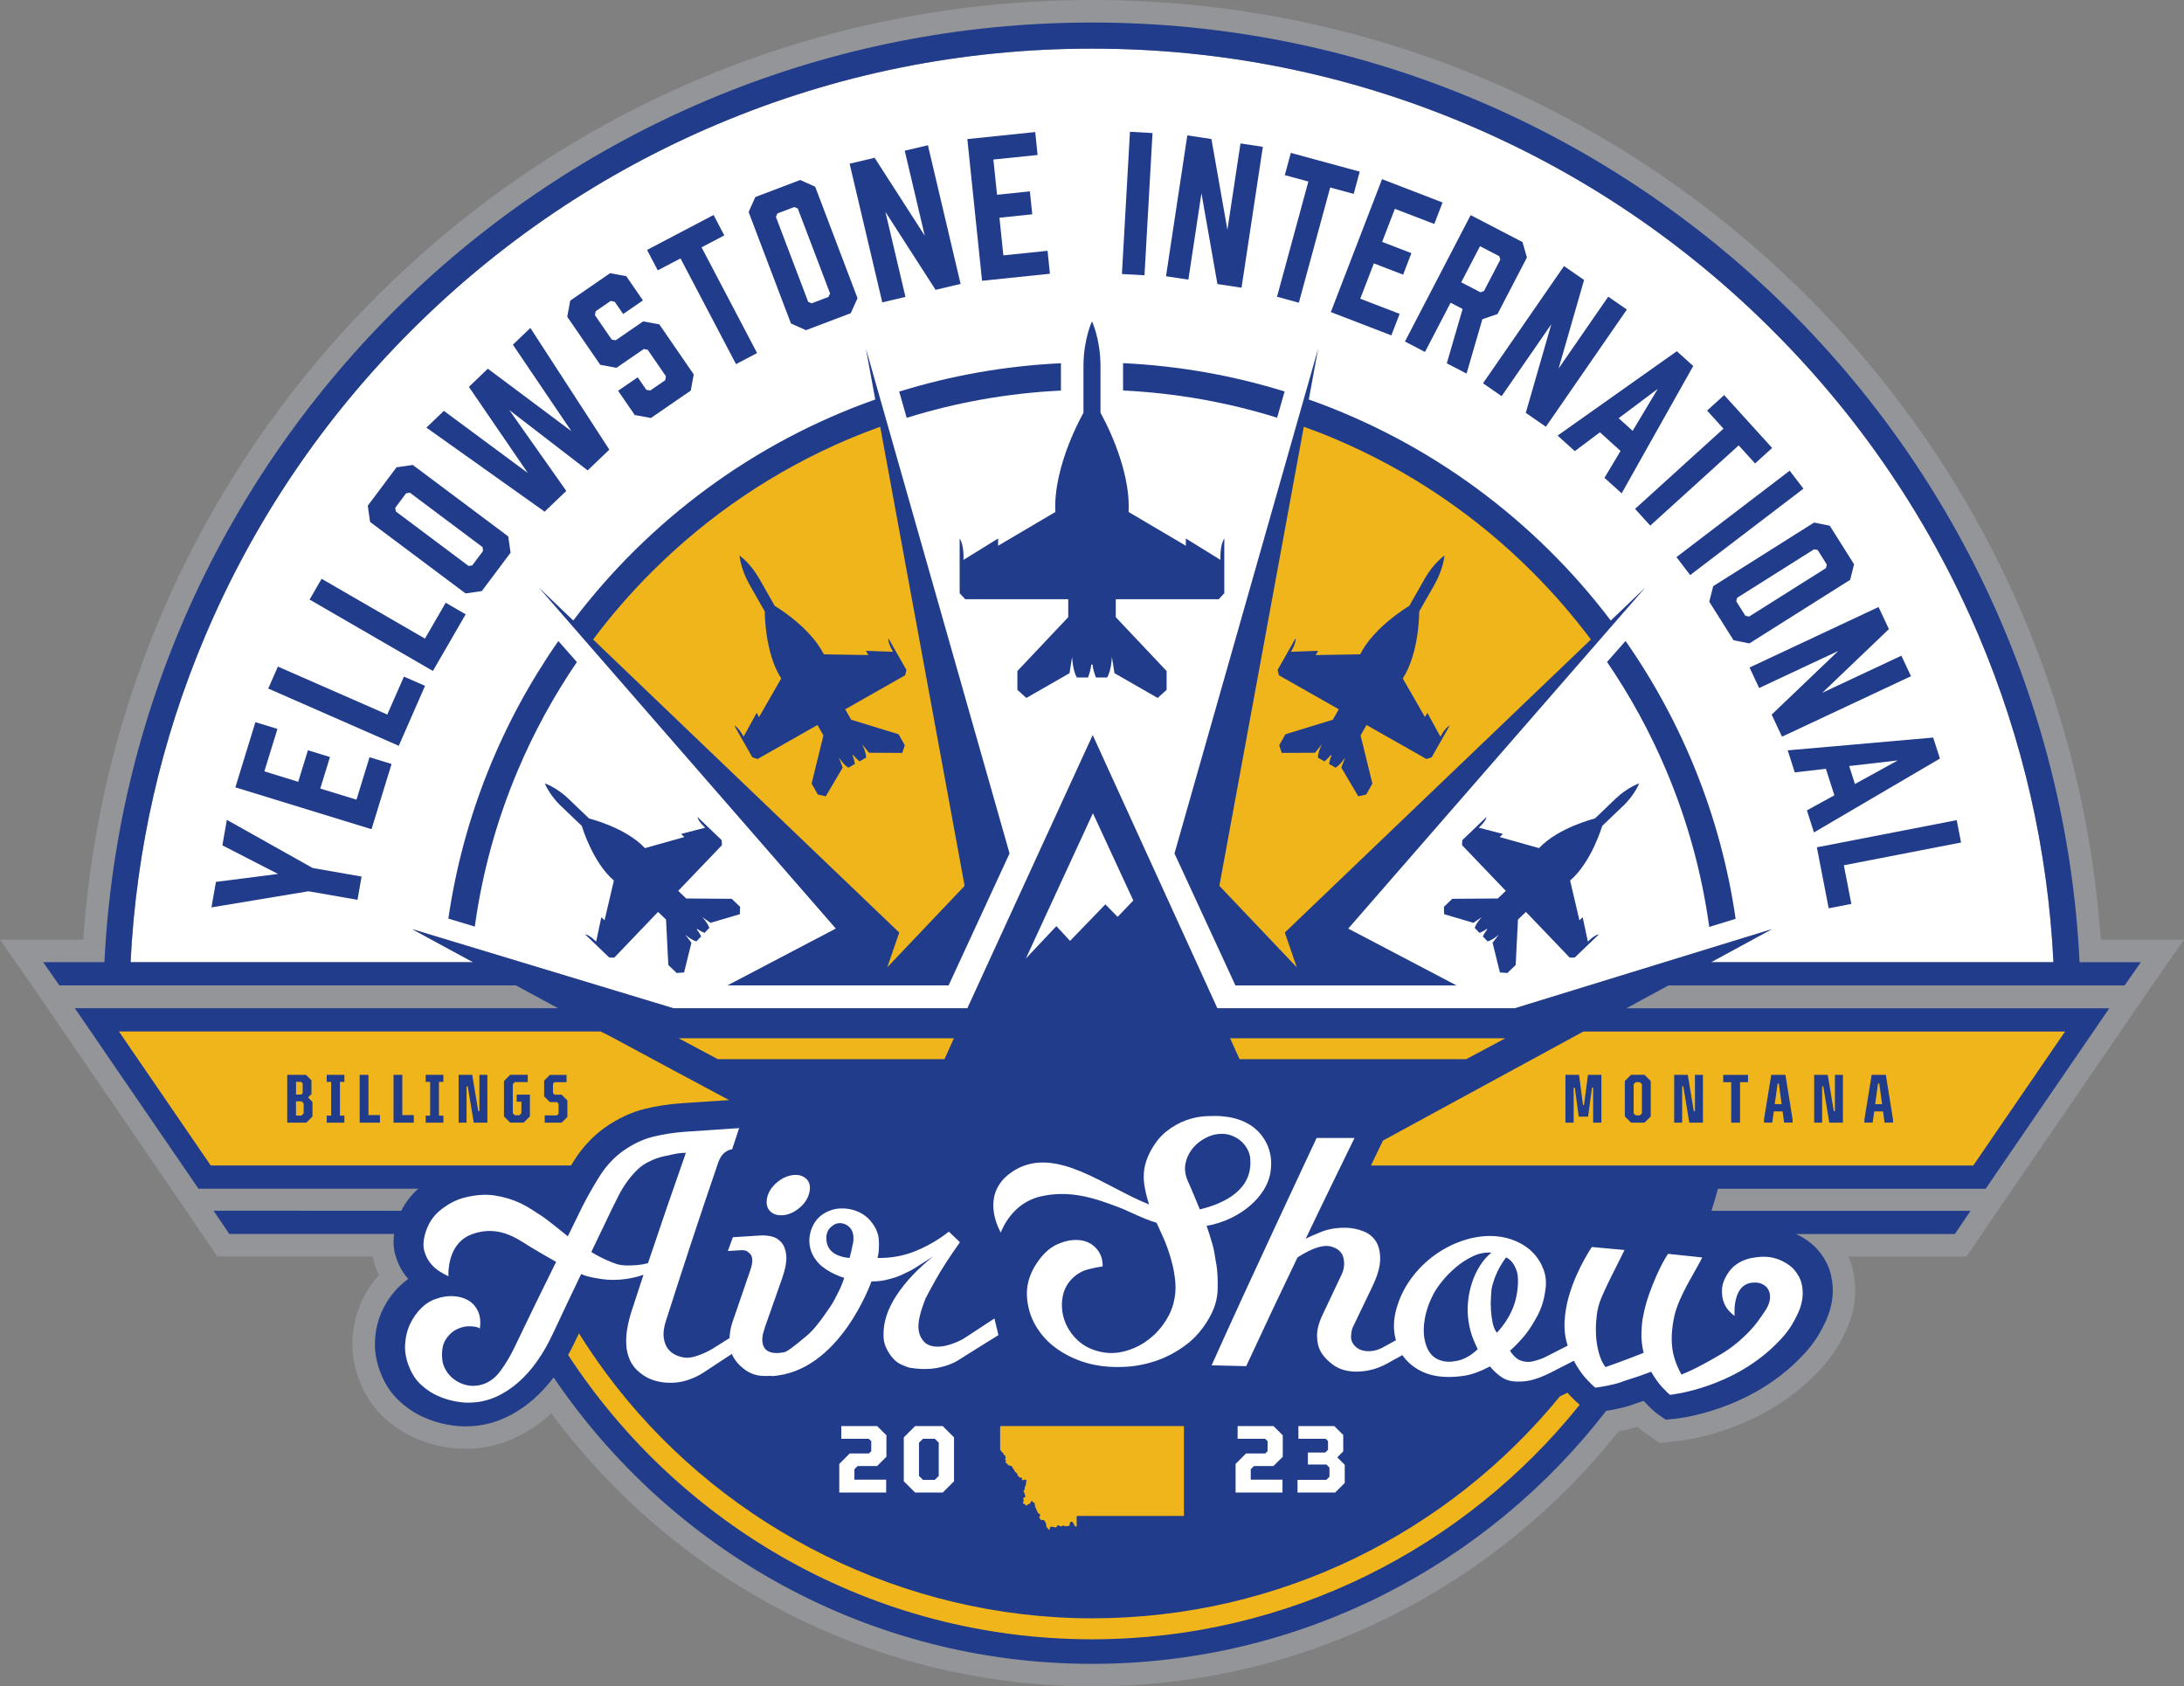 <?xml version="1.0" encoding="UTF-8"?><svg id="Layer_2" xmlns="http://www.w3.org/2000/svg" viewBox="0 0 536.07 413.92"><rect x="0" y="0" width="536.07" height="413.92" fill="#808080" stroke="none"/><defs><style>.cls-1{fill:#f1b51c;}.cls-2{fill:#fff;}.cls-3{fill:#939598;}.cls-4{fill:#223c8c;}</style></defs><g id="Layer_3"><g><path class="cls-3" d="M515.64,230.65c-4.33-61.69-31.26-119.03-76.2-161.96C393.06,24.39,332.19,0,268.03,0S143.01,24.39,96.63,68.69C51.69,111.61,24.75,168.96,20.43,230.65H0l7.93,11.37,36.23,52.89,9.18,13.51h38.09c.09,.41,.19,.82,.3,1.23,.33,1.17,.76,2.28,1.27,3.35-1.63,1.81-3,3.87-4.08,6.13-1.41,2.93-2.21,6.16-2.4,9.58-.2,3.7,.49,7.44,2.05,11.04,1.38,3.28,3.37,6.11,5.91,8.41,2.14,1.94,4.51,3.5,7.03,4.66,2.29,1.05,4.68,1.81,7.13,2.27,2.41,.45,4.59,.62,6.68,.52,.73-.02,1.45-.08,2.18-.16,2.89-.32,5.7-1.08,8.37-2.25,3.05-1.35,5.93-3.19,8.54-5.45,.31-.27,.63-.55,.94-.84,31.14,42.09,80.23,67.02,132.68,67.02,25.95,0,50.8-5.88,73.87-17.48,21.35-10.74,40.46-26.29,55.38-45.07,1.46-.29,2.84-.62,4.11-.99l.56-.18c.6,.54,1.15,.99,1.69,1.37l3.68,2.6,4.64-.47c3.44-.4,21.23-3.13,34.43-17.15,1.65-1.69,3.1-3.53,4.46-5.69,.87-1.42,1.68-2.95,2.4-4.54,.99-2.18,1.64-4.49,1.95-6.87,.32-2.56,.18-5.15-.42-7.75-.27-1.13-.63-2.22-1.1-3.28h29.04l5.49-8.13,39.96-58.32,7.89-11.31h-20.43Z"/><path class="cls-2" d="M504.02,236.17c-1.38-27.64-7.48-54.46-18.24-79.9-11.9-28.14-28.94-53.41-50.65-75.12-21.71-21.71-46.98-38.75-75.12-50.65-29.13-12.32-60.08-18.57-91.98-18.57s-62.85,6.25-91.98,18.57c-28.14,11.9-53.41,28.94-75.12,50.65-21.71,21.71-38.75,46.98-50.65,75.12-10.76,25.44-16.86,52.26-18.24,79.9H116.1c-4.72-2.56-9.68-5.25-14.93-8.1l64.13,19.41h72.15l30.75-67.02,30.58,67.02h73.04l63.07-19.41s-5.93,3.22-14.91,8.1h84.04Z"/><g><path class="cls-4" d="M110.05,225.48l6.49,1.96c1.82-13.18,5.34-26.01,10.55-38.33,3.97-9.38,8.82-18.26,14.51-26.6l-4.55-5.16c-13.88,19.88-23.35,43.06-27,68.13Z"/><path class="cls-4" d="M222.56,102.56c12.25-3.82,24.91-6.06,37.85-6.69v-5.96c0-.26,0-.5,.01-.75-13.77,.65-27.07,3.04-39.71,6.96l1.84,6.45Z"/><path class="cls-4" d="M214.82,98.06c-29.74,10.51-55.43,29.58-74.11,54.25l-8.47-8.11,72.91,83.72-26.6,13.96h54.29l14.96-32.4-35.27-123.94,2.3,12.51Z"/><path class="cls-4" d="M313.47,102.54l1.84-6.45c-12.62-3.91-25.91-6.3-39.66-6.95,0,.25,.01,.5,.01,.75v5.96c12.92,.63,25.57,2.87,37.81,6.68Z"/><path class="cls-4" d="M521.5,241.88l3.98-5.7h-15.04C504.13,107.74,398.04,5.53,268.03,5.53S31.94,107.74,25.63,236.17H10.59l3.98,5.7H126.62c3.63,1.96,7.08,3.83,10.37,5.61H18.37l30.35,44.3h53.98c-1.76,1.51-3.16,3.32-4.2,5.41H52.43l3.85,5.7h40.44c-.24,1.84-.13,3.6,.34,5.24,.55,1.93,1.44,3.67,2.61,5.15,.18,.23,.36,.44,.55,.66-.76,.52-1.48,1.12-2.18,1.8-1.68,1.63-3.08,3.58-4.13,5.78-1.1,2.28-1.72,4.81-1.86,7.5-.16,2.86,.41,5.77,1.63,8.6,1.06,2.53,2.58,4.7,4.52,6.45,1.72,1.56,3.62,2.81,5.63,3.73,1.88,.86,3.85,1.49,5.85,1.87,1.99,.37,3.76,.52,5.42,.43,.61-.02,1.21-.06,1.81-.13,2.33-.26,4.59-.86,6.74-1.82,2.54-1.12,4.96-2.66,7.16-4.58,1.83-1.58,3.52-3.42,5.08-5.47,28.69,42.39,77.22,70.31,132.15,70.31,51.3,0,97.01-24.35,126.2-62.09,.54-.09,1.15-.2,1.85-.33,1.35-.26,2.61-.56,3.75-.9,.17-.06,.34-.11,.51-.17,.32-.12,.77-.29,1.36-.49,.56-.19,1.15-.39,1.75-.57,.13,.15,.27,.29,.4,.44,1.29,1.37,2.18,2.2,2.99,2.77,.66,.47,1.33,.94,2,1.41,.81-.08,1.62-.16,2.43-.24,.77-.09,18.43-1.95,31.15-15.49,1.38-1.41,2.62-2.98,3.74-4.76,.76-1.23,1.45-2.55,2.07-3.92,.77-1.71,1.27-3.48,1.5-5.28,.24-1.91,.13-3.86-.31-5.79h0c-.52-2.18-1.56-4.23-3.14-6.08-.59-.72-1.33-1.4-2.23-2.1-.86-.66-1.88-1.27-3.01-1.82-.06-.03-.13-.06-.2-.09h38.97l3.85-5.7h-63.59c.57-1.79,1.1-3.59,1.6-5.41h65.7l30.35-44.3h-118.54c3.58-1.94,7.05-3.83,10.33-5.61h112.01Zm-149.67,5.61h-73.04l-30.58-67.02-30.75,67.02h-72.15l-64.13-19.41c5.25,2.85,10.21,5.54,14.93,8.1H32.05c1.38-27.64,7.48-54.46,18.24-79.9,11.9-28.14,28.94-53.41,50.65-75.12,21.71-21.71,46.98-38.75,75.12-50.65,29.13-12.32,60.08-18.57,91.98-18.57s62.85,6.25,91.98,18.57c28.14,11.9,53.41,28.94,75.12,50.65,21.71,21.71,38.75,46.98,50.65,75.12,10.76,25.44,16.86,52.26,18.24,79.9h-84.04c8.98-4.88,14.91-8.1,14.91-8.1l-63.07,19.41Z"/><path class="cls-4" d="M395.36,152.31c-18.69-24.67-44.38-43.74-74.11-54.25l2.3-12.51-35.27,123.94,14.96,32.4h54.29l-26.6-13.96,72.91-83.72-8.47,8.11Z"/><path class="cls-4" d="M394.45,162.48c5.7,8.34,10.56,17.24,14.53,26.63,5.22,12.35,8.74,25.2,10.56,38.41l6.48-1.99c-3.64-25.1-13.13-48.3-27.02-68.2l-4.55,5.16Z"/></g><path class="cls-1" d="M217.77,237.44l19-20-20.72-112.69c-2.54,.92-5.06,1.89-7.56,2.94-18.21,7.7-34.57,18.73-48.62,32.79-5.19,5.19-9.95,10.69-14.29,16.49l75.14,71.94-2.94,8.53Zm170.92,15.75l-.34,.17c-19.27,10.47-39.33,21.38-48.89,26.6-.99,2.04-1.98,4.08-2.96,6.13h147.84l22.54-32.9h-118.18Zm-73.34-24.28l75.14-71.94c-4.35-5.79-9.11-11.3-14.29-16.49-14.05-14.05-30.41-25.08-48.62-32.79-2.5-1.06-5.02-2.02-7.56-2.94l-20.72,112.69,19,20-2.94-8.53Zm-11.1,31.08h55.61l9.64-5.14h-67.57l2.32,5.14Zm-128.04,0h55.61l2.32-5.14h-67.57l9.64,5.14Zm209.31,82.72c-.26-.27-.53-.56-.79-.86-.22,.11-.45,.23-.67,.34-.39,.2-.78,.38-1.17,.56-27.2,33.25-68.54,54.48-114.85,54.48s-89.33-22.1-116.49-56.52c-1.03-1.35-2.16-2.77-3.24-4.26-2.18-2.97-4.24-6.03-6.2-9.16-.36,.75-.73,1.5-1.09,2.26-.49,1.03-1.02,2.04-1.57,3.04,27.41,41.98,74.81,69.79,128.58,69.79,48.36,0,91.56-22.49,119.71-57.56-.62-.51-1.33-1.18-2.23-2.11Zm-244.62-57.83c2.04-3.23,4.55-5.94,7.49-8.05,3.24-2.28,6.55-3.84,9.9-4.65,2.87-.7,5.91-1.16,9.04-1.38,3.88-.27,7.76-.53,11.63-.77-7.35-3.92-16.91-9.04-29.35-15.75l-2.22-1.1H29.19l22.54,32.9h88.43c.25-.4,.49-.8,.74-1.2Z"/><path class="cls-1" d="M262.75,373.59l.29-.09c.06-.02,.12,0,.15,.05l.36,.45s.02,.04,.03,.06l.06,.28s.02,.06,.05,.08l.36,.29c.09,.08,.23,0,.23-.11l-.02-2.35c0-.08,.06-.14,.14-.14h26.06c.08,0,.14-.06,.14-.14v-21.79c0-.08-.06-.14-.14-.14h-44.83c-.08,0-.14,.06-.14,.14v5.61s0,.06,.03,.09l.49,.64s.03,.03,.04,.04l.14,.08s.06,.05,.07,.08l.09,.29s.03,.05,.05,.07l.28,.21s.05,.05,.06,.09l.1,.48s0,.09-.03,.12l-.09,.1c-.05,.05-.05,.13,0,.18l.19,.26c.05,.07,.03,.17-.05,.21-.08,.05-.1,.16-.03,.23l.73,.71s.04,.03,.07,.04l.6,.12s.07,.03,.09,.06l.9,1.45s.02,.03,.04,.04l.4,.28s.06,.07,.06,.12v.26s.01,.07,.04,.1l.5,.52s.06,.04,.1,.04h.3s.07,.01,.09,.04l.08,.07c.06,.05,.06,.13,.02,.19l-.02,.03c-.04,.05-.04,.12,0,.18l.07,.08s.09,.06,.15,.05l.69-.17c.09-.02,.18,.05,.18,.15l-.08,.9s0,.02,0,.03l-.33,.96s0,.03,0,.04l-.02,.38s-.02,.08-.06,.11l-.15,.11c-.05,.04-.07,.11-.05,.17l.29,.69v.02l.16,.56c.02,.07-.01,.14-.07,.17l-.36,.17c-.06,.03-.09,.09-.08,.15l.1,.64s0,.07-.02,.1l-.11,.16s-.03,.05-.03,.08v.22c0,.07,.05,.13,.12,.14l.22,.03s.06,.02,.08,.04l.35,.35c.07,.07,.17,.05,.22-.03l.16-.26s.07-.07,.12-.07h.25s.09-.03,.12-.07l.39-.63c.06-.09,.19-.09,.24,0l.14,.23s.05,.06,.09,.07l.21,.04c.06,.01,.1,.06,.11,.11l.17,.96s0,.02,.01,.03l.65,1.43s.03,.05,.06,.06l.38,.23s.07,.07,.07,.12v.41s-.02,.09-.06,.11l-.09,.06c-.07,.05-.08,.14-.03,.2l.44,.55s.08,.06,.13,.05l.36-.05s.06,0,.09,.02l.26,.15s.05,.04,.06,.06l.31,.67s.01,.03,.01,.04l.09,.69s.01,.05,.03,.07l.56,.66s.11,.06,.17,.04h.02c.06-.04,.09-.1,.08-.16l-.04-.23s0-.09,.04-.12l.21-.23s.08-.05,.13-.04l1.13,.23c.07,.01,.15-.03,.16-.1l.05-.19s.02-.05,.05-.07l.19-.16s.1-.04,.15-.02l.57,.26s.07,.02,.11,0l.57-.22s.11,0,.15,.03l.15,.14s.07,.04,.11,.04l.95-.12c.06,0,.11-.05,.12-.11l.16-.7s.05-.09,.1-.1Z"/><g><path class="cls-2" d="M206,366.36v-7.02l2.56-2.57h4.71l.58-.56v-2.47l-.61-.58h-6.74v-3.12h8.79l2.29,2.26v5.27l-2.29,2.28h-4.78l-.79,.79v2.56h7.79v3.15h-11.52Z"/><path class="cls-2" d="M224.61,366.36l-2.77-2.77v-10.77l2.77-2.77h6.79l2.77,2.77v10.77l-2.77,2.77h-6.79Zm1.94-3.12h2.91l.96-.96v-8.16l-.96-.96h-2.91l-.98,.96v8.16l.98,.96Z"/></g><g><path class="cls-2" d="M303.28,366.36v-7.02l2.56-2.57h4.71l.58-.56v-2.47l-.61-.58h-6.74v-3.12h8.79l2.29,2.26v5.27l-2.29,2.28h-4.78l-.79,.79v2.56h7.79v3.15h-11.52Z"/><path class="cls-2" d="M318.48,366.36v-3.12h7.07l.77-.75v-2.26l-.75-.75h-4.55v-2.94h4.27l.68-.68v-2.12l-.58-.58h-6.69v-3.12h8.81l2.19,2.19v4.01l-1.45,1.49,1.82,1.82v4.45l-2.35,2.36h-9.23Z"/></g><path class="cls-2" d="M442.23,315.14c-.28-1.2-.88-2.34-1.79-3.41-.27-.33-.65-.69-1.16-1.09-.51-.39-1.12-.77-1.85-1.12-.73-.36-1.55-.64-2.49-.84-.94-.2-1.99-.25-3.17-.15-.56,.05-1.19,.15-1.88,.27-.7,.13-1.39,.35-2.11,.65-.71,.31-1.41,.74-2.08,1.29-.68,.55-1.28,1.28-1.81,2.17-.75,1.23-1.16,2.4-1.22,3.49-.06,1.1,.06,2.1,.35,3,.3,.9,.71,1.65,1.26,2.25,.55,.6,1.04,1.05,1.49,1.34,0,0-.78-8.19,4.86-8.17,.16,0,.32,0,.48,0,.03,0,.06,0,.09,0,.54,.05,.94,.17,1.25,.33,0,0,0,0,.01,0,.01,0,.01,0,.02,.01,.03,.02,.06,.03,.09,.05,.92,.43,1.52,1.13,1.78,2.14,.27,1.05,.09,2.22-.56,3.52-.39,.73-1.18,1.89-2.34,3.49-1.17,1.6-2.73,3.24-4.68,4.92-1.35,1.16-2.85,2.23-4.5,3.21-1.65,.98-3.19,1.84-4.59,2.58-1.66,.89-3.32,1.67-4.95,2.33-1.32-2.35-2.09-4.65-2.3-6.92-.23-2.26-.05-4.71,.53-7.33,.24-1.17,.67-2.45,1.27-3.85,.6-1.4,1.26-2.76,1.99-4.09,.72-1.33,1.42-2.58,2.1-3.76,.68-1.18,1.17-2.11,1.5-2.8-2.79-.3-5.59-.59-8.39-.88-.29,.39-.69,1.06-1.22,2.03-.53,.96-1.08,2.12-1.68,3.46-.6,1.34-1.18,2.84-1.77,4.48-.59,1.64-1.07,3.4-1.43,5.28-.2,.82-.34,2.09-.42,3.81-.08,1.72,.1,3.47,.53,5.24-1.07,.43-2.19,.86-3.33,1.29-1.15,.43-2.17,.81-3.04,1.14-1.06,.38-2.06,.73-2.99,1.06-.65-.83-1.15-1.86-1.52-3.09-.37-1.23-.61-2.52-.74-3.87-.12-1.35-.14-2.68-.05-3.99,.09-1.3,.22-2.42,.44-3.36,.2-.99,.6-2.14,1.17-3.43,.58-1.29,1.19-2.62,1.87-3.99,.67-1.37,1.33-2.68,1.97-3.93,.64-1.25,1.14-2.28,1.53-3.08-2.68-.25-5.35-.49-8.03-.73-.42,.62-.98,1.54-1.67,2.76-.69,1.22-1.4,2.62-2.1,4.2-.71,1.58-1.35,3.33-1.9,5.25-.56,1.92-.89,3.92-1.01,6-.12,2.13,.14,4.13,.76,6-1.7,.86-3.39,1.72-5.08,2.59-1.07,.57-2.3,1.01-3.71,1.31-.78,.18-1.68,.11-2.64-.2-.96-.31-1.88-1.13-2.74-2.44,1.35-1.21,2.62-2.54,3.82-4,1-1.29,1.98-2.84,2.94-4.64,.95-1.8,1.59-3.79,1.88-5.97,.34-1.88,.22-3.62-.36-5.21-.57-1.59-1.43-2.99-2.56-4.18-1.13-1.19-2.51-2.14-4.14-2.86-1.63-.72-3.36-1.14-5.19-1.27-2.44-.17-4.92,.14-7.46,.93-2.52,.79-4.89,1.95-7.09,3.49-2.2,1.54-4.11,3.37-5.75,5.51-1.64,2.14-2.86,4.44-3.65,6.89-.78,2.28-1.06,4.46-.85,6.56,.08,.76,.23,1.47,.41,2.17-.94,.51-1.87,1.03-2.81,1.54-1.29,.77-2.61,1.15-3.92,1.14-1.32,0-2.38-.38-3.18-1.13-.8-.75-1.17-1.64-1.09-2.68,.08-1.04,.24-1.79,.51-2.25,1.53-3.2,3.07-6.4,4.61-9.59,1.27-2.61,1.95-4.84,2.01-6.68,.06-1.84-.27-3.34-.96-4.51-.71-1.16-1.72-2.02-3.04-2.55-1.32-.54-2.74-.84-4.27-.91-2.32-.04-4.37,.29-6.14,.99-1.76,.7-3.06,1.28-3.87,1.73,3.93-8.27,11.99-24.75,11.99-24.75h-9.3s-17.39,37-25.77,55.8c2.83,.06,5.66,.12,8.49,.2,4.12-8.92,8.32-17.81,12.59-26.69,3.68-2.37,6.48-3.24,8.41-2.62,1.62,.48,2.59,1.43,2.89,2.84,.31,1.41,.12,2.79-.54,4.12-1.57,3.29-3.13,6.59-4.67,9.88-.93,1.98-1.34,3.72-1.29,5.21,.06,1.49,.32,2.63,.76,3.42,.61,1.21,1.62,2.35,3.04,3.42,1.42,1.07,3.16,1.65,5.25,1.75,1.25,.06,2.55-.06,3.91-.35,1.35-.29,2.74-.81,4.15-1.57,1.27-.71,2.55-1.42,3.83-2.12,1.03,1.47,2.36,2.69,4.01,3.62,1.77,1,3.8,1.56,6.12,1.71,1.66,.1,3.41,0,5.21-.29,1.81-.3,3.86-1.05,6.16-2.26,.94,1.14,1.93,2.04,2.99,2.72,1.05,.67,2.3,1,3.74,.99,1.37,.04,2.7-.12,3.98-.5,1.28-.37,2.64-.92,4.08-1.64,1.93-.99,3.86-1.98,5.8-2.96,.22,.43,.45,.84,.69,1.23,.87,1.42,1.75,2.6,2.66,3.54,.9,.95,1.55,1.56,1.95,1.83,.6-.07,1.48-.21,2.64-.43,1.16-.22,2.2-.47,3.12-.74,.37-.14,.9-.33,1.58-.57,.68-.23,1.39-.46,2.14-.69,.75-.23,1.49-.48,2.24-.77,.75-.28,1.4-.52,1.96-.7,.87,1.52,1.76,2.77,2.68,3.76,.91,.99,1.57,1.63,1.96,1.9,.02-.02,15.81-1.51,26.93-13.39,1.08-1.09,2.03-2.31,2.87-3.64,.61-1,1.17-2.07,1.69-3.2,.51-1.13,.83-2.29,.99-3.47,.15-1.18,.08-2.37-.19-3.57Zm-78.93-4.51c-.82,1.28-1.48,2.67-1.97,4.15-.49,1.49-.83,3.06-.99,4.71-.17,1.66-.13,3.3,.13,4.92,.25,1.62,.63,3.03,1.12,4.23,.49,1.19,.87,2.04,1.13,2.53-1.6,1.5-3.2,2.43-4.82,2.8-1.61,.37-3,.37-4.17,0-1.82-.53-3.06-1.82-3.72-3.88-.56-1.7-.69-3.62-.38-5.78,.3-2.15,1-4.3,2.1-6.44,.41-.87,1.1-1.91,2.05-3.13,.95-1.22,2.09-2.4,3.41-3.54,1.32-1.14,2.74-2.07,4.25-2.8,1.51-.73,3.06-1.04,4.64-.93-1.03,.82-1.96,1.87-2.78,3.16Zm4.12,16.5c-.5-.63-.85-1.44-1.05-2.44-.2-1-.34-2.03-.41-3.11-.08-1.08-.08-2.09-.01-3.04,.05-.68,.1-1.36,.14-2.04,.19-1,.48-1.98,.84-2.93,.38-.96,.77-1.81,1.19-2.55,.48-.86,1-1.65,1.55-2.39,.58,.28,1.1,.71,1.55,1.27,.39,.51,.72,1.14,1,1.91,.29,.77,.4,1.74,.37,2.93-.06,2.38-.51,4.58-1.36,6.6-.85,2.02-2.12,3.95-3.82,5.8Zm-130.51,1.19c-.41,.31-1.05,.65-1.9,1.03-.86,.38-1.74,.69-2.67,.92-.92,.23-1.85,.32-2.77,.26-.93-.06-1.73-.35-2.4-.86-1.11-.97-1.69-2.26-1.74-3.87-.05-1.66,.53-4.03,1.76-7.1,.23-.48,1.04-1.99,2.45-4.53,1.41-2.54,3.4-5.62,5.98-9.25-.91-.87-1.81-1.74-2.72-2.6-2.51,1.97-5.22,3.55-8.13,4.74-2.91,1.2-6.03,1.77-9.38,1.72,.32-1.2,.42-2.65,.33-4.34-.1-1.69-.79-3.28-2.07-4.78-.52-.63-1.18-1.2-2-1.7-.82-.5-1.72-.86-2.71-1.09-.99-.22-2.01-.3-3.05-.22-1.04,.08-2.07,.38-3.09,.9-1.14,.59-2.04,1.36-2.69,2.32-.66,.96-1.09,2-1.31,3.14-.22,1.14-.19,2.27,.08,3.39,.27,1.12,.8,2.16,1.58,3.13,.45,.57,1,1.1,1.63,1.57,.63,.47,1.25,.87,1.88,1.2,.62,.33,1.22,.61,1.81,.85,.59,.24,1.07,.41,1.43,.51-.21,.72-.53,1.57-.97,2.54-.39,.85-.87,1.81-1.45,2.88-.59,1.07-1.36,2.25-2.31,3.55-.67,.99-1.43,1.99-2.29,3.02-.85,1.03-1.76,1.92-2.74,2.69-1.03,.89-2.15,1.78-3.36,2.68-.4,.3-.84,.56-1.29,.81-.22,.05-.45,.11-.67,.15-.8,.14-1.56,.17-2.29,.09-.72-.08-1.33-.34-1.85-.78-.38-.39-.64-.85-.76-1.38-.12-.53-.16-1.06-.1-1.6,.06-.54,.16-1.04,.32-1.49,.16-.46,.25-.8,.3-1.04,1.41-4.04,2.83-8.08,4.27-12.12,.78-2.3,1.1-4.14,.97-5.5-.13-1.36-.53-2.42-1.19-3.19-.66-.77-1.46-1.25-2.42-1.47-.96-.21-1.84-.29-2.63-.24-2.29,.14-4.57,.28-6.86,.43-.42,1.13-.83,2.26-1.24,3.39,1.03-.07,2.07-.14,3.1-.2,.67-.04,1.17,.03,1.52,.22,.35,.19,.69,.48,1.02,.87,.2,.29,.32,.72,.36,1.32,.04,.59-.15,1.5-.56,2.71-1.47,4.23-2.92,8.46-4.36,12.69-.39,1.21-.61,2.47-.67,3.76-1.35,.85-2.7,1.69-4.04,2.54-.98,.61-2.11,1.15-3.39,1.63-1.29,.48-2.38,.7-3.28,.65-.79-.06-1.58-.27-2.39-.62-.81-.35-1.48-.88-2.02-1.59-.54-.7-.88-1.61-1.03-2.73-.15-1.12,.02-2.44,.5-3.97,4.14-13.02,8.43-26.01,12.87-38.99,.42-1.16,.95-1.98,1.61-2.47,.65-.49,1.25-.75,1.81-.79,.57-1.73,1.15-3.47,1.72-5.2-4.44,.28-8.88,.58-13.33,.9-2.73,.2-5.34,.61-7.82,1.22-2.48,.61-4.97,1.8-7.43,3.55-2.23,1.62-4.14,3.69-5.72,6.22-1.58,2.52-2.97,4.98-4.17,7.35-1.2,2.44-2.39,4.87-3.58,7.31-1.4-1.12-2.55-2.04-3.45-2.76-.9-.72-1.79-1.39-2.65-2.02-.86-.57-1.74-1.14-2.63-1.71-.89-.57-1.83-1.1-2.81-1.59-1.96-.93-4.09-1.58-6.4-1.93-2.31-.35-4.85-.16-7.63,.57-1.94,.52-3.84,1.53-5.72,3.03-1.88,1.51-3.15,3.56-3.83,6.15-.38,1.48-.41,2.79-.09,3.91,.32,1.13,.81,2.1,1.46,2.92,.65,.82,1.39,1.49,2.23,2.02,.83,.53,1.57,.94,2.22,1.22h0v-.06c0-.22,0-.45-.01-.7,.04-2.05,.62-7.66,5.76-9.55,6.4-2.35,10.98,1,13.84,2.78,2.17,1.35,5.41,3.19,6.84,4-3.47,6.98-6.87,13.98-10.22,20.99-.99,2.08-2.15,4.03-3.49,5.84-1.34,1.82-3,2.96-4.99,3.43-1.23,.26-2.39,.24-3.48-.05-1.09-.29-2.05-.75-2.87-1.37-.83-.62-1.49-1.35-1.98-2.19-.49-.84-.78-1.64-.88-2.41-.25-2.12-.02-3.8,.72-5.02,.74-1.22,1.67-2.11,2.79-2.66,1.12-.55,2.25-.8,3.38-.75,1.13,.05,1.9,.23,2.3,.55,.23-1.7,.08-3.13-.48-4.29-.56-1.16-1.35-2.04-2.4-2.64-1.05-.6-2.26-.94-3.65-1.01-1.39-.08-2.81,.15-4.28,.68-1.24,.39-2.42,1.13-3.54,2.22-1.12,1.09-2.04,2.41-2.77,3.93-.73,1.53-1.13,3.23-1.23,5.09-.1,1.87,.28,3.8,1.14,5.78,.69,1.65,1.65,3.03,2.87,4.13,1.22,1.11,2.54,1.98,3.94,2.61,1.41,.64,2.84,1.09,4.31,1.37,1.47,.27,2.78,.38,3.91,.31,2.15-.07,4.2-.54,6.14-1.41,1.95-.87,3.77-2.06,5.47-3.55,1.7-1.49,3.27-3.26,4.69-5.28,1.42-2.03,2.67-4.23,3.77-6.6,2.3-4.91,4.62-9.82,6.98-14.72,.7,.35,1.74,.66,3.11,.92,1.36,.26,2.44,.42,3.24,.47,1.11,.08,2.2,.07,3.29-.02,1.09-.09,2.05-.23,2.89-.42,1.01-.2,1.94-.46,2.77-.77-1,3.03-1.99,6.06-2.98,9.1-.44,1.35-.77,2.72-1.01,4.11-.24,1.39-.32,2.74-.24,4.05,.08,1.31,.38,2.55,.91,3.72,.52,1.18,1.36,2.22,2.52,3.14,1.15,.92,2.4,1.56,3.75,1.92,1.34,.37,2.72,.53,4.12,.48,1.4-.05,2.76-.3,4.06-.76,1.31-.46,2.48-1.02,3.51-1.69,2.34-1.55,4.69-3.09,7.04-4.63,.07,.15,.13,.32,.21,.46,.56,1.15,1.46,2.22,2.73,3.21,1.26,.99,2.67,1.55,4.23,1.7,.89,.07,1.73,.06,2.54,0-.03,.03-.05,.05-.08,.08,16.85-.83,24.62-23.23,24.65-23.25,1.21,.01,2.31-.09,3.3-.31,.99-.22,1.88-.46,2.65-.72,.78-.27,1.4-.53,1.88-.78,.48-.25,.8-.41,.98-.48,.48-.19,1.07-.51,1.79-.95,.71-.44,1.4-.88,2.05-1.31,.77-.5,1.61-1.03,2.5-1.59-3.86,3.09-6.87,6.3-9.04,9.62-2.17,3.32-3.22,6.56-3.15,9.7-.02,1.07,.17,2.04,.56,2.92,.39,.88,.84,1.63,1.34,2.27,.69,.92,1.49,1.59,2.4,2.01,.91,.41,1.57,.67,1.99,.78,.54,.1,1.28,.19,2.24,.28,.96,.09,1.98,.08,3.08,0,1.1-.09,2.22-.31,3.38-.64,1.15-.33,2.26-.8,3.31-1.43,3.28-2.08,6.59-4.14,9.9-6.19-.32-1.36-.65-2.72-.98-4.08-2.4,1.56-4.8,3.13-7.18,4.7Zm-77.85-18.29c-.17,.07-.54,.16-1.08,.27-.54,.1-1.18,.19-1.9,.25-.73,.06-1.52,.08-2.38,.07-.86-.02-1.66-.14-2.42-.37-.7-.24-1.41-.52-2.14-.84-.73-.32-1.39-.64-1.97-.94-.71-.35-1.38-.74-2.03-1.16,1.67-3.52,3.36-7.04,5.06-10.56,.53-1.06,1.08-2.16,1.66-3.32,.58-1.15,1.25-2.25,2-3.3,.75-1.05,1.59-2.02,2.5-2.93,.92-.91,1.95-1.62,3.09-2.13,1.13-.57,2.23-.96,3.27-1.19,1.04-.23,1.99-.43,2.85-.62,.98-.19,1.9-.29,2.78-.29-3.17,9.01-6.27,18.04-9.3,27.07Zm50.32-4.84c-.11,.36-.19,.75-.27,1.17-.07,.42-.17,.81-.27,1.17-.1,.42-.2,.84-.31,1.26-3.67-.37-5.57-1.91-5.7-4.64-.06-1.25,.3-2.23,1.1-2.95,.79-.72,1.61-1.04,2.48-.96,1.05,.13,1.86,.6,2.45,1.41,.58,.81,.76,1.99,.52,3.54Zm-17.42-6.89c1.47-.08,2.87-.66,4.19-1.75,1.33-1.08,2.17-2.37,2.52-3.88,.3-1.38,.07-2.46-.68-3.22-.75-.76-1.74-1.11-2.97-1.05-1.48,.08-2.88,.66-4.21,1.75-1.33,1.09-2.17,2.36-2.51,3.8-.29,1.39-.08,2.47,.65,3.26,.72,.79,1.73,1.15,3.01,1.08Zm106.57,12.02c-.16-1.01-.31-1.92-.44-2.73-.13-.8-.32-1.58-.54-2.33-.23-.75-.46-1.49-.68-2.24-.2-.63-.44-1.35-.71-2.12,8.31-1.44,14.95-7.36,15.71-13.37,.16-1.23,.22-2.49,0-3.78-.34-2.03-1.17-3.84-2.49-5.42-1.03-1.22-2.33-2.21-3.93-2.96-1.6-.75-3.49-1.22-5.66-1.39-1.06-.08-2.37-.08-3.92,0-1.56,.09-3.17,.43-4.83,1.03-1.66,.6-3.27,1.53-4.84,2.78-1.57,1.26-2.92,3.01-4.05,5.26-1.27,2.54-1.68,5.14-1.27,7.78,.25,1.64,.65,3.24,1.16,4.81-10.66-4.18-22.72-14.43-32.86-8.48-9.49,5.61-3.51,15.39-3.53,15.38,.01-.03,.02-.06,.04-.1,.31-.85,2.87-7.18,9.71-8.76,7.33-1.7,13.49,.52,18.92,2.55,3.07,1.15,5.92,2.82,9.56,3.91,.57,1.24,1.14,2.49,1.7,3.74,.8,1.82,1.46,3.72,1.98,5.68,.45,1.61,.77,3.34,.93,5.18,.15,1.84-.03,3.65-.53,5.43-.51,1.78-1.37,3.49-2.59,5.13-1.22,1.65-2.69,3.04-4.4,4.18-1.71,1.14-3.61,1.93-5.66,2.37-2.07,.44-4.16,.33-6.31-.33-1.97-.59-3.63-1.6-4.98-3.02-1.35-1.42-2.3-3-2.85-4.75-.55-1.75-.67-3.54-.35-5.39,.32-1.84,1.17-3.42,2.56-4.73,1.08-1.01,2.33-1.7,3.72-2.06,1.39-.36,2.57-.59,3.54-.71,.06-1.78-.49-3.3-1.68-4.55-1.19-1.25-2.72-1.9-4.61-1.95-1.58-.05-3.28,.34-5.06,1.18-1.79,.84-3.43,2.4-4.93,4.68-1.79,2.75-2.54,5.6-2.26,8.53,.28,2.94,1.24,5.55,2.88,7.85,1.46,2.12,3.38,3.9,5.78,5.35,2.39,1.44,4.99,2.46,7.79,3.05,2.32,.47,4.81,.64,7.45,.51,2.65-.13,5.24-.63,7.78-1.49,2.54-.86,4.96-2.15,7.26-3.86,2.3-1.71,4.23-3.95,5.79-6.71,1.31-2.29,1.99-4.62,2.05-7,.05-2.37-.05-4.43-.32-6.16Zm-5.25-16.41c-.36-.84-.7-1.65-1.02-2.42-.33-.78-.58-1.35-.76-1.71-.59-1.44-.78-2.79-.54-4.06,.24-1.27,.72-2.41,1.45-3.41,.73-1,1.61-1.83,2.65-2.49,1.03-.66,2.06-1.1,3.05-1.32,1.31-.27,2.49-.26,3.54,.03,1.04,.29,1.96,.75,2.71,1.36,.75,.61,1.36,1.33,1.8,2.14,.44,.81,.69,1.64,.72,2.47,0,.08,0,.15,.01,.22h0c.47,7.37-6.39,10.7-12.39,12.14-.41-1.02-.82-2-1.23-2.96Z"/><polygon class="cls-2" points="259.29 227.33 262.65 230.95 271.32 221.98 274.32 225.06 278.17 221.03 268.26 199.61 251.81 235.27 259.29 227.33"/><g><path class="cls-4" d="M87.73,220.87l-12.01-2.1-23.82,3.96,1.1-6.26,15.25-1.95-13.67-7.02,1.1-6.26,21.06,11.82,12.01,2.1-1,5.71Z"/><path class="cls-4" d="M57.77,193.27l4.92-16.01,5.41,1.66-3.21,10.42,8.31,2.56,2.38-7.74,5.41,1.66-2.38,7.74,8.89,2.73,3.2-10.42,5.41,1.66-4.92,16.01-33.43-10.28Z"/><path class="cls-4" d="M97.87,183.06l-32.03-14.05,2.37-5.39,26.85,11.77,4.09-9.31,5.18,2.27-6.45,14.71Z"/><path class="cls-4" d="M106.25,164.69l-30.26-17.52,2.95-5.1,25.37,14.68,5.09-8.8,4.9,2.84-8.04,13.9Z"/><path class="cls-4" d="M124.75,131.67l.57,3.99-7.06,9.43-3.99,.57-23.43-17.54-.57-3.99,7.06-9.43,3.99-.57,23.43,17.54Zm-27.73-7.03l.13,.9,17.86,13.38,.9-.13,2.65-3.54-.1-.94-17.86-13.38-.93,.17-2.65,3.54Z"/><path class="cls-4" d="M144.25,115.47l-19.25-14.83,14,19.86-5.32,5.09-29.02-20.63,4.29-4.11,20.6,15.25-14.46-21.14,4.65-4.46,20.51,15.34-14.36-21.23,4.29-4.11,19.38,29.87-5.32,5.09Z"/><path class="cls-4" d="M150.85,74.05l-.96-.18-3.68,2.53-.18,.96,4.12,5.99,.96,.18,6.75-4.64,3.97,.73,8.45,12.28-.73,3.97-9.78,6.73-3.97-.73-4.09-5.95,4.82-3.31,2.11,3.07,.96,.18,3.68-2.53,.18-.96-4.48-6.52-.96-.18-6.71,4.61-3.97-.73-8.11-11.79,.74-3.97,9.78-6.73,3.97,.73,4.09,5.95-4.85,3.34-2.09-3.03Z"/><path class="cls-4" d="M172.2,60.71l13.63,25.95-5.17,2.72-13.63-25.95-5.58,2.93-2.63-5.01,16.33-8.58,2.63,5.01-5.58,2.93Z"/><path class="cls-4" d="M210.48,73.19l-1.65,3.68-11.01,4.18-3.68-1.65-10.39-27.36,1.65-3.68,11.01-4.18,3.68,1.65,10.39,27.36Zm-19.66-20.79l-.37,.83,7.92,20.86,.83,.37,4.13-1.57,.42-.85-7.93-20.86-.87-.36-4.13,1.57Z"/><path class="cls-4" d="M208.54,40.18l6.14-1.45,12.31,19.13-4.92-20.87,5.69-1.34,8.02,34.04-6.14,1.45-12.31-19.13,4.92,20.87-5.69,1.34-8.02-34.04Z"/><path class="cls-4" d="M237.44,34.14l16.66-1.73,.58,5.63-10.85,1.12,.9,8.65,8.06-.84,.58,5.63-8.05,.84,.96,9.24,10.85-1.12,.58,5.63-16.66,1.73-3.61-34.78Z"/><path class="cls-4" d="M277.35,32.35l5.54,.31-1.97,34.91-5.54-.31,1.97-34.91Z"/><path class="cls-4" d="M291.43,33.23l5.92,.9,3.92,22.28,3.21-21.2,5.49,.83-5.23,34.58-5.92-.9-3.92-22.28-3.21,21.2-5.49-.83,5.23-34.58Z"/><path class="cls-4" d="M326.5,46.02l-7.69,28.28-5.36-1.46,7.69-28.28-5.78-1.57,1.48-5.46,16.91,4.6-1.48,5.46-5.78-1.57Z"/><path class="cls-4" d="M339.23,43.98l14.85,5.72-2.03,5.28-9.67-3.72-3.13,8.11,7.18,2.77-2.03,5.28-7.18-2.77-3.34,8.67,9.67,3.72-2.04,5.28-14.85-5.72,12.57-32.63Z"/><path class="cls-4" d="M360.98,52.8l12.72,6.62,1.09,3.78-7.22,13.88-3.72,1.28-3.88,13.34-4.85-2.52,3.88-13.34-2.95-1.53-6.28,12.08-4.92-2.56,16.13-31.03Zm3.28,18.61l3.99-7.67-.25-.85-4.73-2.46-4.61,8.86,4.73,2.46,.86-.33Z"/><path class="cls-4" d="M383.89,65.31l4.93,3.41-6.26,21.74,12.19-17.64,4.57,3.16-19.88,28.77-4.93-3.41,6.26-21.74-12.19,17.64-4.57-3.16,19.88-28.77Z"/><path class="cls-4" d="M392.7,106.12l-6.16,4.61-4.22-3.81,29.26-20.71,4.03,3.63-17.57,31.25-4.22-3.8,3.95-6.6-5.06-4.57Zm14.21-10.67l-9.61,7.2,3.44,3.1,6.17-10.3Z"/><path class="cls-4" d="M426.76,109.33l-21.7,19.69-3.73-4.11,21.7-19.69-4.02-4.44,4.19-3.8,11.78,12.98-4.19,3.8-4.02-4.43Z"/><path class="cls-4" d="M439.29,115.54l3.37,4.41-27.8,21.21-3.37-4.41,27.8-21.22Z"/><path class="cls-4" d="M429.37,157.93l-3.86-.77-5.97-9.47,.97-3.81,24.75-15.61,3.86,.77,5.97,9.47-.97,3.82-24.75,15.61Zm16.77-22.93l-.87-.17-18.88,11.9-.22,.86,2.24,3.55,.9,.21,18.88-11.9,.2-.9-2.24-3.55Z"/><path class="cls-4" d="M461.1,149l2.54,5.42-16.35,15.63,19.41-9.1,2.36,5.03-31.66,14.85-2.54-5.42,16.35-15.63-19.42,9.1-2.36-5.03,31.66-14.85Z"/><path class="cls-4" d="M448.17,188.71l-7.64,.88-1.73-5.41,35.71-3.14,1.65,5.16-30.92,18.13-1.73-5.41,6.74-3.71-2.08-6.5Zm17.65-2.06l-11.93,1.38,1.41,4.41,10.52-5.79Z"/><path class="cls-4" d="M445.96,207.98l34.32-6.67,1.07,5.49-28.77,5.59,1.84,9.48-5.56,1.08-2.91-14.98Z"/></g><g><path class="cls-4" d="M384.24,275.57v-11.74h3.34l.97,7.39h.25l.97-7.39h3.3v11.74h-2.03v-8.6h-.28l-.96,7.13h-2.3l-.96-7.13h-.28v8.6h-2.03Z"/><path class="cls-4" d="M400.35,275.57l-1.53-1.53v-8.69l1.53-1.53h3.3l1.53,1.53v8.69l-1.53,1.53h-3.3Zm1.14-1.79h1.02l.5-.5v-7.14l-.5-.5h-1.02l-.5,.5v7.14l.5,.5Z"/><path class="cls-4" d="M410.93,275.57v-11.74h3.34l1.48,8.92h.28v-8.92h1.96v11.74h-3.34l-1.48-8.92h-.28v8.92h-1.96Z"/><path class="cls-4" d="M424.93,275.57v-9.94h-1.96v-1.79h6.09v1.79h-1.96v9.94h-2.16Z"/><path class="cls-4" d="M438.24,263.83l1.76,10.98v.75h-2.08l-.37-2.75h-2.16l-.39,2.75h-2.03v-.75l1.79-10.98h3.47Zm-2.62,7.19h1.69l-.69-5.06h-.3l-.7,5.06Z"/><path class="cls-4" d="M445.29,275.57v-11.74h3.34l1.48,8.92h.28v-8.92h1.96v11.74h-3.34l-1.48-8.92h-.28v8.92h-1.96Z"/><path class="cls-4" d="M462.89,263.83l1.76,10.98v.75h-2.08l-.37-2.75h-2.16l-.39,2.75h-2.03v-.75l1.79-10.98h3.47Zm-2.62,7.19h1.69l-.69-5.06h-.3l-.7,5.06Z"/></g><g><path class="cls-4" d="M70.5,275.57v-11.74h4.61l1.34,1.34v3.37l-.84,.84,1.09,1.11v3.57l-1.51,1.51h-4.69Zm2.16-6.89h1.29l.34-.34v-2.4l-.39-.39h-1.24v3.12Zm0,5.16h1.32l.55-.55v-2.45l-.5-.5h-1.38v3.5Z"/><path class="cls-4" d="M80.19,275.57v-1.73h1.09v-8.28h-1.09v-1.73h4.34v1.73h-1.09v8.28h1.09v1.73h-4.34Z"/><path class="cls-4" d="M88.28,275.57v-11.74h2.16v9.88h2.82v1.86h-4.98Z"/><path class="cls-4" d="M96.59,275.57v-11.74h2.16v9.88h2.82v1.86h-4.98Z"/><path class="cls-4" d="M104.49,275.57v-1.73h1.09v-8.28h-1.09v-1.73h4.34v1.73h-1.09v8.28h1.09v1.73h-4.34Z"/><path class="cls-4" d="M112.57,275.57v-11.74h3.34l1.48,8.92h.28v-8.92h1.96v11.74h-3.34l-1.48-8.92h-.29v8.92h-1.96Z"/><path class="cls-4" d="M125.23,275.57l-1.53-1.53v-8.69l1.53-1.53h4.31v1.79h-3.17l-.5,.5v7.14l.5,.5h1.11l.5-.5v-2.83h-1.16v-1.73h3.25v5.33l-1.53,1.53h-3.32Z"/><path class="cls-4" d="M133.7,275.57v-1.79h3l.4-.4v-2.46l-.4-.4h-1.73l-1.41-1.41v-3.86l1.41-1.41h4.09v1.79h-2.93l-.4,.4v2.28l.4,.4h1.73l1.41,1.41v4.04l-1.41,1.41h-4.16Z"/></g><path class="cls-4" d="M137.74,197.88l5.07,4.86s2.58,8.86,7.87,13.4l-2.29,9.76-.79-.76-1.28,6s-1.49-1.61-2.73-1.81l5.96,5.71,1.23,.02,10.74-11.22,1.96,1.87,.56,11.16,2.05,1.96,1.82-.13,1.8-7.29-1.5-1.97s1.44,1.29,2.72,1.63l1.18-1.23s-.61-1.22-1.08-1.67l.15-.16c.47,.45,1.74,.98,1.74,.98l1.18-1.23c-.39-1.27-1.74-2.65-1.74-2.65l2.04,1.41,7.2-2.12,.05-1.82-2.05-1.96-11.17-.08-1.96-1.87,10.74-11.22-.07-1.23-5.96-5.71c.25,1.23,1.93,2.65,1.93,2.65l-5.94,1.54,.79,.76-9.65,2.72c-4.76-5.09-13.73-7.28-13.73-7.28,0,0-2.14-2.05-5.07-4.86-2.93-2.81-5.78-3.75-5.78-3.75,0,0,1.07,2.8,4,5.61Z"/><path class="cls-4" d="M185.94,186.31l14.71-8.35,1.46,2.56-2.9,11.82,1.53,2.69,1.94,.43,4.16-7.04-.95-2.53s1.1,1.8,2.34,2.55l1.62-.92s-.26-1.47-.6-2.08l.21-.12c.35,.61,1.51,1.57,1.51,1.57l1.62-.92c-.01-1.45-.99-3.31-.99-3.31l1.68,2.11,8.18,.04,.62-1.89-1.53-2.69-11.63-3.57-1.46-2.56,14.71-8.35,.31-1.31-4.44-7.81c-.12,1.36,1.18,3.36,1.18,3.36l-6.68-.24,.59,1.04-10.92-.18c-3.38-6.8-12.05-11.89-12.05-11.89,0,0-1.59-2.81-3.78-6.65-2.18-3.85-4.86-5.72-4.86-5.72,0,0,.24,3.26,2.42,7.1,2.18,3.85,3.78,6.65,3.78,6.65,0,0-.08,10.06,4.03,16.44l-5.44,9.47-.59-1.04-3.21,5.86s-1.06-2.15-2.28-2.74l4.44,7.81,1.28,.4Z"/><path class="cls-4" d="M262.2,147.08v4.41l-12.48,13.22v4.62l2.2,1.99,10.6-6.08,.63-3.99s.1,3.15,1.15,5.04h2.78s.75-2.1,.75-3.15h.36c0,1.05,.8,3.15,.8,3.15h2.78c1.05-1.89,1.15-5.04,1.15-5.04l.63,3.99,10.6,6.08,2.2-1.99v-4.62l-12.48-13.22v-4.41h25.28l1.36-1.47v-13.43c-1.15,1.68-.94,5.25-.94,5.25l-8.5-5.25v1.78l-14.06-8.29c.63-11.33-6.89-24.34-6.89-24.34v-11.44c0-6.61-2.09-11.02-2.09-11.02,0,0-2.09,4.41-2.09,11.02v11.44s-7.52,13.01-6.89,24.34l-14.06,8.29v-1.78l-8.5,5.25s.21-3.57-.94-5.25v13.43l1.36,1.47h25.28Z"/><path class="cls-4" d="M398.33,197.88l-5.07,4.86s-2.58,8.86-7.87,13.4l2.29,9.76,.79-.76,1.28,6s1.49-1.61,2.73-1.81l-5.96,5.71-1.23,.02-10.74-11.22-1.96,1.87-.56,11.16-2.05,1.96-1.82-.13-1.8-7.29,1.5-1.97s-1.44,1.29-2.72,1.63l-1.18-1.23s.61-1.22,1.08-1.67l-.15-.16c-.47,.45-1.74,.98-1.74,.98l-1.18-1.23c.39-1.27,1.74-2.65,1.74-2.65l-2.04,1.41-7.2-2.12-.05-1.82,2.05-1.96,11.17-.08,1.96-1.87-10.74-11.22,.07-1.23,5.96-5.71c-.25,1.23-1.93,2.65-1.93,2.65l5.94,1.54-.79,.76,9.65,2.72c4.76-5.09,13.73-7.28,13.73-7.28,0,0,2.14-2.05,5.07-4.86,2.93-2.81,5.78-3.75,5.78-3.75,0,0-1.07,2.8-4,5.61Z"/><path class="cls-4" d="M350.13,186.31l-14.71-8.35-1.46,2.56,2.9,11.82-1.53,2.69-1.94,.43-4.16-7.04,.95-2.53s-1.1,1.8-2.34,2.55l-1.62-.92s.26-1.47,.6-2.08l-.21-.12c-.35,.61-1.51,1.57-1.51,1.57l-1.62-.92c.01-1.45,.99-3.31,.99-3.31l-1.68,2.11-8.18,.04-.62-1.89,1.53-2.69,11.63-3.57,1.46-2.56-14.71-8.35-.31-1.31,4.44-7.81c.12,1.36-1.18,3.36-1.18,3.36l6.68-.24-.59,1.04,10.92-.18c3.38-6.8,12.05-11.89,12.05-11.89,0,0,1.59-2.81,3.78-6.65,2.18-3.85,4.86-5.72,4.86-5.72,0,0-.24,3.26-2.42,7.1-2.18,3.85-3.78,6.65-3.78,6.65,0,0,.08,10.06-4.03,16.44l5.44,9.47,.59-1.04,3.21,5.86s1.06-2.15,2.28-2.74l-4.44,7.81-1.28,.4Z"/></g></g></svg>